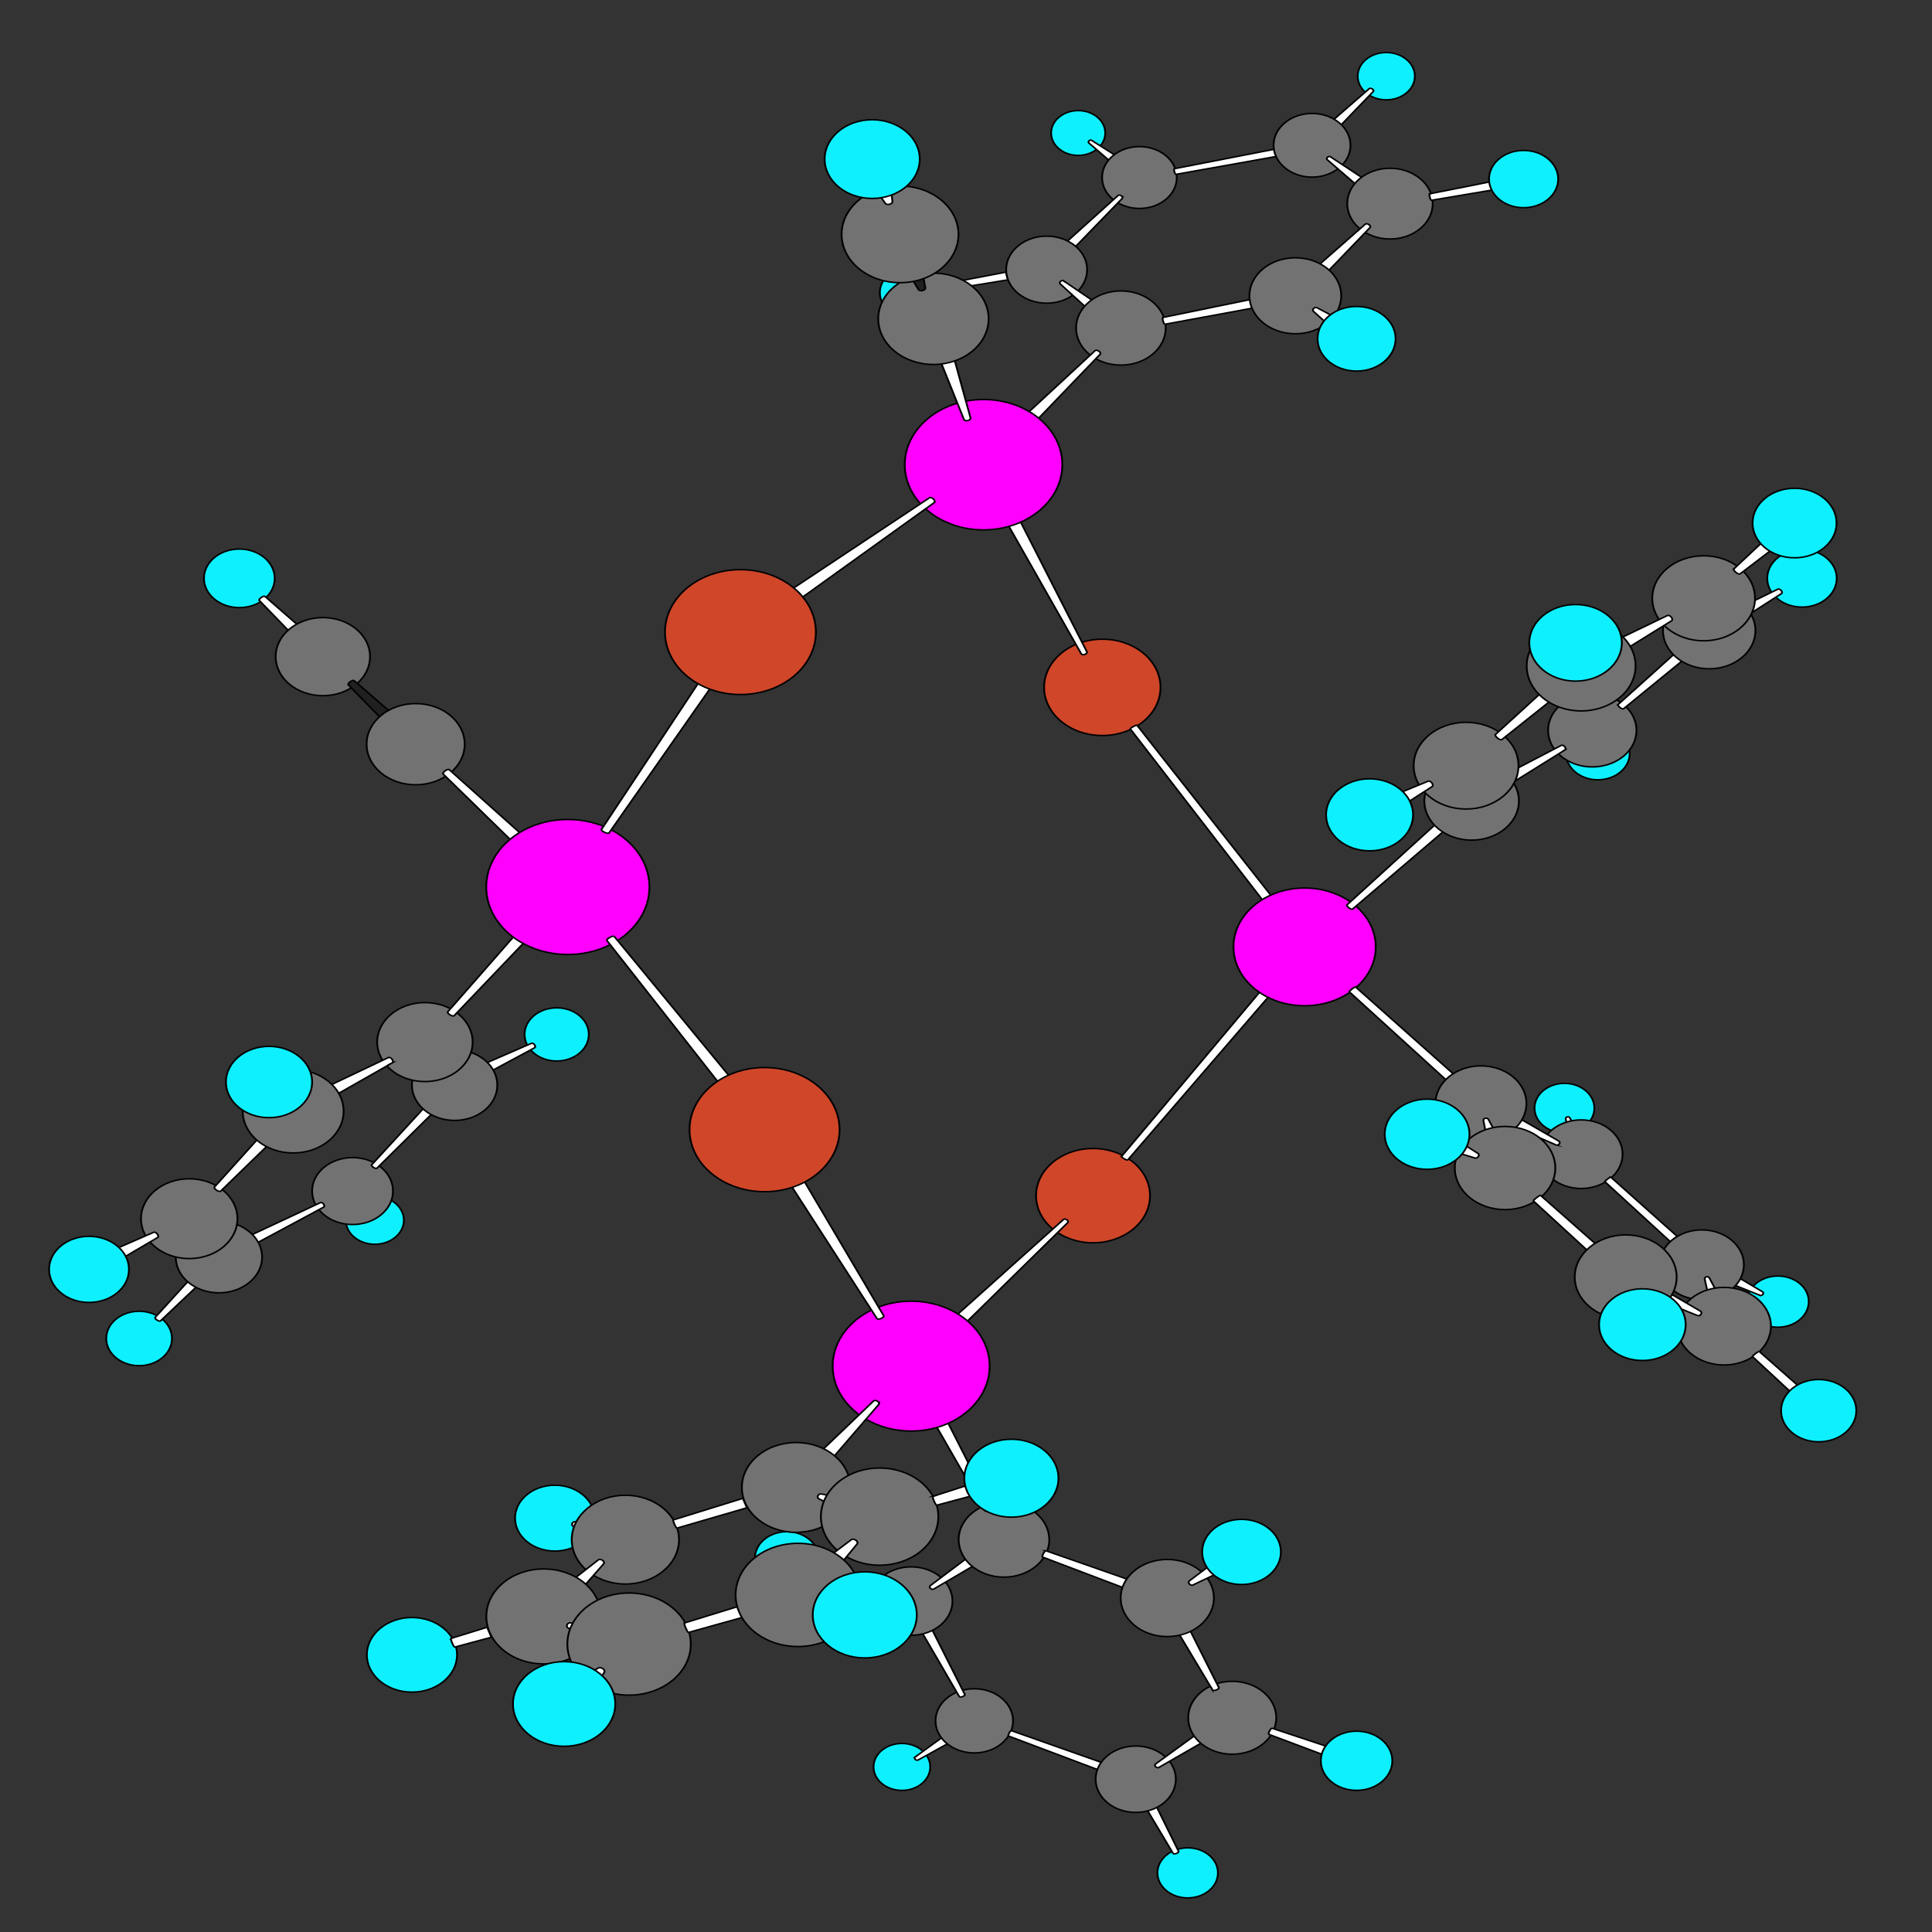 <?xml version="1.0" encoding="UTF-8" standalone="no"?>
<!DOCTYPE svg PUBLIC "-//W3C//DTD SVG 20010904//EN"
"http://www.w3.org/TR/2001/REC-SVG-20010904/DTD/svg10.dtd">
<!-- Created with Sodipodi ("http://www.sodipodi.com/") -->
<svg
   xmlns="http://www.w3.org/2000/svg"
   xmlns:html="http://www.w3.org/1999/xhtml"
   width="800"
   height="800"
   xmlns:sodipodi="http://sodipodi.sourceforge.net/DTD/sodipodi-0.dtd"
   xmlns:xlink="http://www.w3.org/1999/xlink"
   id="svg602"
   sodipodi:version="0.34"
   sodipodi:docname="/home/cschalle/SVG/librsvg/tests/chem1.svg"
   sodipodi:docbase="/home/cschalle/SVG/librsvg/tests/">
  <rect width="100%" height="100%" fill="#333333" stroke="none"/>
  <defs
     id="defs769" />
  <sodipodi:namedview
     id="base" />
  <g
     id="Layer_x0020_1"
     transform="matrix(6.404,0,0,5.299,19.81,19.433)">
    <g
       style="fill-rule:nonzero;fill:#FFFFFF;stroke:#000000;stroke-width:0.117;stroke-miterlimit:10;"
       id="g604">
      <g
         id="g605">
        <g
           id="g606">
          <path
             style="fill:#0FF0FF;"
             d="M68.372,6.725c0-0.966-0.784-1.75-1.75-1.75s-1.75,0.784-1.75,1.75c0,0.966,0.784,1.75,1.75,1.75s1.75-0.784,1.75-1.75z"
             id="path607" />
          <path
             d="M67.498,7.307c-0.046-0.041-0.124-0.028-0.174,0.028c-0.051,0.056-0.054,0.135-0.009,0.176l2.007,2.085l0.474-0.531l-2.298-1.758z"
             id="path608" />
          <path
             style="fill:#0FF0FF;"
             d="M57.056,134.405c0-1.012-0.821-1.833-1.833-1.833c-1.012,0-1.833,0.821-1.833,1.833s0.821,1.833,1.833,1.833c1.012,0,1.833-0.821,1.833-1.833z"
             id="path609" />
          <path
             d="M56.085,133.625c-0.05,0.038-0.049,0.123,0.002,0.189c0.051,0.066,0.133,0.089,0.183,0.051l2.647-1.766l-0.439-0.573l-2.394,2.099z"
             id="path610" />
          <path
             style="fill:#0FF0FF;"
             d="M88.391,2.285c0-1.02-0.828-1.848-1.849-1.848c-1.02,0-1.848,0.828-1.848,1.848c0,1.021,0.828,1.849,1.848,1.849c1.021,0,1.849-0.828,1.849-1.849z"
             id="path611" />
          <path
             d="M85.704,3.48c0.037-0.043,0.01-0.128-0.062-0.19s-0.159-0.078-0.196-0.035l-2.637,2.772l0.511,0.445l2.384-2.993z"
             id="path612" />
          <path
             style="fill:#0FF0FF;"
             d="M23.02,91.685c0-1.037-0.841-1.878-1.878-1.878c-1.036,0-1.877,0.841-1.877,1.878c0,1.036,0.841,1.877,1.877,1.877c1.037,0,1.878-0.841,1.878-1.877z"
             id="path613" />
          <path
             d="M20.745,91.289c0.037,0.057,0.116,0.072,0.176,0.033c0.061-0.038,0.08-0.116,0.043-0.174l-0.548-1.363l-0.68,0.437l1.009,1.067z"
             id="path614" />
          <path
             style="fill:#727272;"
             d="M72.999,10.205c0-1.333-1.083-2.416-2.417-2.416s-2.416,1.083-2.416,2.416c0,1.334,1.082,2.417,2.416,2.417s2.417-1.083,2.417-2.417z"
             id="path615" />
          <path
             d="M72.839,9.517c-0.026,0.005-0.024,0.109,0.003,0.231s0.071,0.217,0.097,0.211l6.544-1.413l-0.128-0.562l-6.516,1.533z"
             id="path616" />
          <path
             d="M69.475,11.832c0.038-0.045,0.009-0.132-0.065-0.196c-0.073-0.064-0.165-0.079-0.203-0.035l-3.639,3.962l0.541,0.465l3.366-4.197z"
             id="path617" />
          <path
             style="fill:#0FF0FF;"
             d="M99.997,82.925c0-1.068-0.866-1.936-1.935-1.936s-1.936,0.867-1.936,1.936c0,1.067,0.867,1.935,1.936,1.935s1.935-0.867,1.935-1.935z"
             id="path618" />
          <path
             d="M98.415,83.696c-0.02-0.067-0.095-0.104-0.169-0.084c-0.074,0.021-0.118,0.094-0.099,0.161l0.246,1.849l0.788-0.226l-0.767-1.7z"
             id="path619" />
          <path
             style="fill:#0FF0FF;"
             d="M75.658,142.685c0-1.08-0.876-1.956-1.956-1.956c-1.079,0-1.956,0.876-1.956,1.956c0,1.079,0.877,1.956,1.956,1.956c1.08,0,1.956-0.877,1.956-1.956z"
             id="path620" />
          <path
             d="M72.754,141.16c0.021,0.048,0.119,0.051,0.218,0.006c0.099-0.044,0.161-0.119,0.14-0.167l-1.512-3.709l-0.616,0.277l1.771,3.593z"
             id="path621" />
          <path
             style="fill:#727272;"
             d="M84.229,7.685c0-1.373-1.114-2.487-2.487-2.487s-2.487,1.114-2.487,2.487c0,1.373,1.114,2.487,2.487,2.487s2.487-1.115,2.487-2.487z"
             id="path622" />
          <path
             d="M82.939,8.589c-0.052-0.047-0.14-0.034-0.197,0.029s-0.062,0.152-0.011,0.199l2.612,2.729l0.55-0.602l-2.954-2.355z"
             id="path623" />
          <path
             style="fill:#727272;"
             d="M62.409,130.805c0-1.384-1.123-2.507-2.507-2.507s-2.506,1.123-2.506,2.507c0,1.383,1.123,2.506,2.506,2.506s2.507-1.123,2.507-2.506z"
             id="path624" />
          <path
             d="M62.303,131.574c-0.03-0.014-0.096,0.07-0.146,0.186s-0.067,0.22-0.038,0.232l5.852,2.664l0.248-0.562l-5.915-2.521z"
             id="path625" />
          <path
             d="M58.929,128.902c0.022,0.049,0.121,0.053,0.221,0.008s0.163-0.121,0.141-0.17l-2.219-5.307l-0.636,0.285l2.493,5.184z"
             id="path626" />
          <path
             style="fill:#0FF0FF;"
             d="M113.86,98.044c0-1.103-0.895-1.998-1.998-1.998s-1.998,0.896-1.998,1.998c0,1.104,0.895,1.999,1.998,1.999s1.998-0.896,1.998-1.999z"
             id="path627" />
          <path
             d="M110.704,97.553c0.06,0.035,0.146,0.002,0.19-0.075c0.046-0.077,0.034-0.168-0.025-0.203l-2.266-1.62l-0.405,0.683l2.506,1.216z"
             id="path628" />
          <path
             style="fill:#0FF0FF;"
             d="M57.851,19.205c0-1.12-0.909-2.028-2.028-2.028s-2.028,0.909-2.028,2.028c0,1.12,0.909,2.029,2.028,2.029s2.028-0.909,2.028-2.029z"
             id="path629" />
          <path
             d="M57.682,18.583c-0.03,0.006-0.032,0.116-0.004,0.244c0.027,0.127,0.074,0.226,0.104,0.22l4.297-0.848l-0.129-0.6l-4.268,0.984z"
             id="path630" />
          <path
             style="fill:#727272;"
             d="M72.936,135.365c0-1.432-1.162-2.593-2.593-2.593c-1.432,0-2.594,1.161-2.594,2.593s1.162,2.594,2.594,2.594c1.431,0,2.593-1.162,2.593-2.594z"
             id="path631" />
          <path
             d="M71.625,134.177c-0.055,0.043-0.053,0.139,0.006,0.213s0.15,0.1,0.205,0.057l3.472-2.418l-0.506-0.645l-3.177,2.793z"
             id="path632" />
          <path
             style="fill:#0FF0FF;"
             d="M49.842,118.084c0-1.137-0.923-2.059-2.06-2.059s-2.06,0.922-2.06,2.059s0.923,2.06,2.06,2.06s2.06-0.923,2.06-2.06z"
             id="path633" />
          <path
             d="M49.672,118.57c-0.033-0.015-0.102,0.069-0.153,0.188c-0.051,0.118-0.065,0.226-0.032,0.24l3.857,1.756l0.252-0.588l-3.925-1.597z"
             id="path634" />
          <path
             style="fill:#0FF0FF;"
             d="M102.283,55.205c0-1.138-0.923-2.061-2.061-2.061s-2.062,0.923-2.062,2.061c0,1.138,0.924,2.062,2.062,2.062s2.061-0.923,2.061-2.062z"
             id="path635" />
          <path
             style="fill:#727272;"
             d="M22.318,89.405c0-1.444-1.172-2.615-2.616-2.615s-2.616,1.171-2.616,2.615S18.258,92.021,19.702,92.021s2.616-1.172,2.616-2.616z"
             id="path636" />
          <path
             style="fill:#0FF0FF;"
             d="M34.979,77.165c0-1.146-0.93-2.076-2.077-2.076s-2.077,0.93-2.077,2.076s0.931,2.077,2.077,2.077s2.077-0.931,2.077-2.077z"
             id="path637" />
          <path
             d="M31.479,78.205c0.052-0.03,0.048-0.132-0.008-0.228c-0.056-0.096-0.143-0.148-0.194-0.118l-3.219,1.691l0.372,0.634l3.049-1.979z"
             id="path638" />
          <path
             d="M20.943,87.35c-0.032,0.04,0.018,0.133,0.111,0.206c0.093,0.074,0.194,0.103,0.226,0.062l3.708-4.433l-0.549-0.438l-3.496,4.603z"
             id="path639" />
          <path
             d="M17.845,90.653c0.05-0.03,0.043-0.132-0.015-0.228s-0.146-0.149-0.195-0.119l-4.718,2.668l0.382,0.63l4.546-2.951z"
             id="path640" />
          <path
             style="fill:#727272;"
             d="M67.201,17.405c0-1.446-1.173-2.619-2.619-2.619c-1.445,0-2.619,1.173-2.619,2.619s1.174,2.619,2.619,2.619c1.446,0,2.619-1.173,2.619-2.619z"
             id="path641" />
          <path
             d="M65.691,18.291c-0.053-0.051-0.146-0.039-0.208,0.026c-0.062,0.065-0.069,0.159-0.016,0.209l2.451,2.699l0.59-0.621l-2.817-2.314z"
             id="path642" />
          <path
             style="fill:#727272;"
             d="M58.494,121.445c0-1.475-1.197-2.672-2.672-2.672s-2.671,1.197-2.671,2.672s1.197,2.672,2.671,2.672s2.672-1.197,2.672-2.672z"
             id="path643" />
          <path
             d="M57.063,120.234c-0.057,0.046-0.054,0.144,0.007,0.218c0.06,0.075,0.155,0.1,0.211,0.054l3.337-2.361l-0.529-0.659l-3.026,2.749z"
             id="path644" />
          <path
             style="fill:#0FF0FF;"
             d="M8.027,100.925c0-1.174-0.952-2.126-2.125-2.126s-2.125,0.952-2.125,2.126c0,1.173,0.952,2.125,2.125,2.125s2.125-0.952,2.125-2.125z"
             id="path645" />
          <path
             d="M6.943,99.274c-0.033,0.04,0.017,0.135,0.112,0.212c0.094,0.076,0.197,0.105,0.23,0.065l2.503-2.87l-0.552-0.447l-2.293,3.04z"
             id="path646" />
          <path
             style="fill:#727272;"
             d="M101.822,86.525c0-1.479-1.2-2.68-2.68-2.68s-2.681,1.2-2.681,2.68s1.201,2.68,2.681,2.68s2.68-1.2,2.68-2.68z"
             id="path647" />
          <path
             d="M101.062,88.317c-0.013-0.014-0.109,0.055-0.217,0.152c-0.107,0.099-0.184,0.189-0.171,0.203l4.23,4.682l0.448-0.41l-4.291-4.627z"
             id="path648" />
          <path
             d="M97.524,85.803c0.063,0.038,0.154,0.002,0.204-0.08c0.05-0.081,0.039-0.179-0.023-0.217L94.435,83.229l-0.442,0.73l3.532,1.844z"
             id="path649" />
          <path
             style="fill:#CF4629;"
             d="M71.268,89.765c0-2.034-1.651-3.686-3.686-3.686s-3.685,1.651-3.685,3.686s1.65,3.685,3.685,3.685s3.686-1.65,3.686-3.685z"
             id="path650" />
          <path
             d="M69.432,86.69c-0.021,0.029,0.053,0.115,0.163,0.193c0.11,0.077,0.216,0.117,0.236,0.088l9.175-12.856l-0.557-0.392l-9.018,12.967z"
             id="path651" />
          <path
             d="M65.947,91.871c0.047-0.052,0.021-0.149-0.055-0.217c-0.077-0.067-0.177-0.08-0.223-0.027l-7.766,8.41l0.667,0.59l7.376-8.756z"
             id="path652" />
          <path
             style="fill:#727272;"
             d="M109.666,95.165c0-1.503-1.221-2.723-2.724-2.723s-2.724,1.22-2.724,2.723c0,1.504,1.221,2.724,2.724,2.724s2.724-1.22,2.724-2.724z"
             id="path653" />
          <path
             d="M107.434,96.198c-0.023-0.075-0.108-0.115-0.191-0.09s-0.132,0.106-0.108,0.182l0.464,2.552l0.883-0.271l-1.047-2.373z"
             id="path654" />
          <path
             style="fill:#CF4629;"
             d="M71.946,50.045c0-2.078-1.687-3.764-3.764-3.764c-2.078,0-3.765,1.686-3.765,3.764c0,2.078,1.687,3.764,3.765,3.764c2.077,0,3.764-1.687,3.764-3.764z"
             id="path655" />
          <path
             d="M70.428,53.008c-0.014-0.022-0.124,0.023-0.245,0.102s-0.207,0.159-0.193,0.182l8.565,13.396l0.552-0.355L70.428,53.008z"
             id="path656" />
          <path
             d="M66.824,47.435c0.028,0.062,0.132,0.076,0.231,0.031c0.101-0.044,0.159-0.131,0.132-0.193l-4.708-11.149l-0.799,0.355l5.144,10.955z"
             id="path657" />
          <path
             style="fill:#727272;"
             d="M29.063,81.125c0-1.523-1.237-2.761-2.761-2.761s-2.761,1.237-2.761,2.761c0,1.524,1.237,2.761,2.761,2.761s2.761-1.236,2.761-2.761z"
             id="path658" />
          <path
             d="M25.686,80.345c0.04,0.069,0.131,0.091,0.205,0.049c0.073-0.042,0.1-0.132,0.06-0.201l-0.67-1.815l-0.827,0.476l1.232,1.492z"
             id="path659" />
          <path
             style="fill:#727272;"
             d="M89.546,12.245c0-1.525-1.238-2.763-2.764-2.763s-2.764,1.238-2.764,2.763s1.238,2.764,2.764,2.764s2.764-1.238,2.764-2.764z"
             id="path660" />
          <path
             d="M89.354,11.479c-0.029,0.006-0.029,0.125,0.002,0.264c0.031,0.14,0.08,0.247,0.11,0.241l3.953-0.807l-0.142-0.64l-3.924,0.941z"
             id="path661" />
          <path
             d="M85.494,14.112c0.044-0.051,0.011-0.151-0.073-0.225c-0.085-0.073-0.189-0.091-0.233-0.041l-3.319,3.522l0.611,0.53l3.015-3.787z"
             id="path662" />
          <path
             style="fill:#727272;"
             d="M13.855,94.565c0-1.542-1.251-2.793-2.792-2.793s-2.793,1.251-2.793,2.793c0,1.541,1.251,2.792,2.793,2.792s2.792-1.251,2.792-2.792z"
             id="path663" />
          <path
             d="M10.513,93.865c0.042,0.069,0.135,0.09,0.207,0.045c0.073-0.044,0.097-0.135,0.055-0.204l-0.651-1.702l-0.823,0.503l1.212,1.358z"
             id="path664" />
          <path
             style="fill:#0FF0FF;"
             d="M97.659,10.325c0-1.235-1.002-2.237-2.237-2.237c-1.234,0-2.236,1.002-2.236,2.237s1.002,2.237,2.236,2.237c1.235,0,2.237-1.002,2.237-2.237z"
             id="path665" />
          <path
             style="fill:#0FF0FF;"
             d="M115.669,41.525c0-1.24-1.006-2.247-2.247-2.247c-1.24,0-2.247,1.007-2.247,2.247s1.007,2.247,2.247,2.247c1.241,0,2.247-1.007,2.247-2.247z"
             id="path666" />
          <path
             d="M112.094,42.719c0.057-0.039,0.05-0.147-0.015-0.242s-0.163-0.141-0.219-0.103l-2.707,1.597l0.457,0.673l2.483-1.925z"
             id="path667" />
          <path
             style="fill:#727272;"
             d="M79.429,130.565c0-1.571-1.275-2.847-2.847-2.847s-2.847,1.275-2.847,2.847s1.275,2.847,2.847,2.847s2.847-1.275,2.847-2.847z"
             id="path668" />
          <path
             d="M79.158,131.383c-0.034-0.015-0.107,0.081-0.163,0.213c-0.057,0.133-0.075,0.251-0.041,0.266l3.497,1.586l0.271-0.634l-3.564-1.431z"
             id="path669" />
          <path
             d="M75.304,128.384c0.025,0.055,0.138,0.059,0.251,0.007c0.114-0.052,0.186-0.139,0.16-0.194l-1.985-4.763l-0.715,0.325l2.289,4.625z"
             id="path670" />
          <path
             style="fill:#727272;"
             d="M102.72,53.405c0-1.577-1.28-2.857-2.857-2.857s-2.857,1.28-2.857,2.857c0,1.578,1.28,2.857,2.857,2.857s2.857-1.28,2.857-2.857z"
             id="path671" />
          <path
             d="M101.539,51.379c-0.035,0.037,0.014,0.143,0.109,0.235s0.203,0.138,0.239,0.101l3.891-3.84l-0.538-0.52l-3.701,4.024z"
             id="path672" />
          <path
             d="M98.101,54.929c0.057-0.039,0.048-0.148-0.019-0.245s-0.167-0.144-0.223-0.105l-4.064,2.557l0.469,0.681l3.837-2.888z"
             id="path673" />
          <path
             style="fill:#FF00FF;"
             d="M85.862,70.325c0-2.539-2.061-4.6-4.6-4.6c-2.54,0-4.601,2.061-4.601,4.6c0,2.54,2.061,4.601,4.601,4.601c2.539,0,4.6-2.061,4.6-4.601z"
             id="path674" />
          <path
             d="M84.557,73.455c-0.015-0.017-0.119,0.054-0.232,0.159c-0.113,0.104-0.192,0.202-0.178,0.219l6.267,6.89l0.487-0.449l-6.344-6.818z"
             id="path675" />
          <path
             d="M84.009,67.033c-0.035,0.038,0.016,0.143,0.114,0.235s0.207,0.137,0.241,0.1l5.992-6.184l-0.556-0.521l-5.792,6.371z"
             id="path676" />
          <path
             style="fill:#0FF0FF;"
             d="M14.67,41.525c0-1.263-1.025-2.288-2.288-2.288c-1.263,0-2.288,1.025-2.288,2.288c0,1.263,1.025,2.288,2.288,2.288c1.263,0,2.288-1.025,2.288-2.288z"
             id="path677" />
          <path
             d="M14.04,42.94c-0.035-0.041-0.146-0.002-0.246,0.086s-0.154,0.191-0.119,0.232l1.996,2.492l0.566-0.495l-2.197-2.315z"
             id="path678" />
          <path
             style="fill:#727272;"
             d="M72.281,21.965c0-1.6-1.299-2.898-2.899-2.898c-1.6,0-2.898,1.298-2.898,2.898s1.299,2.898,2.898,2.898c1.601,0,2.899-1.298,2.899-2.898z"
             id="path679" />
          <path
             d="M72.1,21.142c-0.029,0.007-0.025,0.132,0.009,0.278s0.087,0.26,0.116,0.253l5.676-1.265l-0.156-0.667l-5.645,1.401z"
             id="path680" />
          <path
             d="M68.046,24.01c0.044-0.052,0.005-0.157-0.086-0.234c-0.092-0.077-0.202-0.098-0.246-0.045l-4.892,5.471l0.654,0.552l4.569-5.743z"
             id="path681" />
          <path
             style="fill:#0FF0FF;"
             d="M86.934,133.925c0-1.276-1.035-2.312-2.312-2.312c-1.275,0-2.312,1.035-2.312,2.312c0,1.275,1.036,2.311,2.312,2.311c1.276,0,2.312-1.035,2.312-2.311z"
             id="path682" />
          <path
             style="fill:#727272;"
             d="M64.752,116.645c0-1.617-1.312-2.93-2.93-2.93s-2.929,1.312-2.929,2.93s1.312,2.929,2.929,2.929s2.93-1.312,2.93-2.929z"
             id="path683" />
          <path
             d="M64.537,117.514c-0.033-0.015-0.109,0.084-0.169,0.22c-0.06,0.137-0.082,0.259-0.048,0.273l5.173,2.371l0.285-0.649l-5.241-2.215z"
             id="path684" />
          <path
             d="M60.583,114.381c0.025,0.056,0.141,0.06,0.258,0.007s0.192-0.141,0.167-0.197l-3.029-7.212l-0.752,0.336l3.356,7.066z"
             id="path685" />
          <path
             style="fill:#727272;"
             d="M95.604,82.565c0-1.624-1.317-2.942-2.942-2.942c-1.624,0-2.942,1.318-2.942,2.942s1.318,2.942,2.942,2.942c1.625,0,2.942-1.318,2.942-2.942z"
             id="path686" />
          <path
             d="M93.151,83.817c-0.024-0.08-0.116-0.124-0.207-0.097c-0.09,0.027-0.143,0.114-0.118,0.195l0.405,2.469l0.945-0.285l-1.025-2.282z"
             id="path687" />
          <path
             style="fill:#727272;"
             d="M83.63,19.445c0-1.638-1.329-2.968-2.968-2.968c-1.638,0-2.968,1.33-2.968,2.968s1.33,2.968,2.968,2.968c1.639,0,2.968-1.33,2.968-2.968z"
             id="path688" />
          <path
             d="M82.081,20.39c-0.063-0.053-0.168-0.033-0.233,0.045c-0.066,0.078-0.068,0.185-0.005,0.238l1.466,1.605l0.604-0.718l-1.832-1.17z"
             id="path689" />
          <path
             style="fill:#727272;"
             d="M20.834,47.645c0-1.685-1.368-3.052-3.052-3.052s-3.052,1.367-3.052,3.052c0,1.685,1.367,3.052,3.052,3.052s3.052-1.367,3.052-3.052z"
             id="path690" />
          <path
             style="fill:#202020;"
             d="M19.804,49.518c-0.037-0.042-0.151-0.002-0.254,0.089c-0.104,0.091-0.158,0.199-0.121,0.241l2.208,2.725l0.588-0.517l-2.421-2.538z"
             id="path691" />
          <path
             style="fill:#727272;"
             d="M110.412,45.605c0-1.65-1.34-2.99-2.99-2.99c-1.649,0-2.989,1.339-2.989,2.99c0,1.65,1.34,2.989,2.989,2.989c1.65,0,2.99-1.339,2.99-2.989z"
             id="path692" />
          <path
             style="fill:#727272;"
             d="M75.396,121.205c0-1.663-1.351-3.013-3.014-3.013c-1.662,0-3.013,1.35-3.013,3.013s1.351,3.013,3.013,3.013c1.663,0,3.014-1.35,3.014-3.013z"
             id="path693" />
          <path
             d="M73.813,119.864c-0.065,0.048-0.065,0.158-0.001,0.247c0.065,0.089,0.171,0.122,0.236,0.074l2.122-1.227l-0.544-0.743l-1.813,1.648z"
             id="path694" />
          <path
             style="fill:#727272;"
             d="M111.414,99.964c0-1.673-1.358-3.031-3.032-3.031c-1.673,0-3.031,1.358-3.031,3.031c0,1.674,1.358,3.032,3.031,3.032c1.674,0,3.032-1.358,3.032-3.032z"
             id="path695" />
          <path
             d="M110.656,101.939c-0.015-0.016-0.124,0.062-0.245,0.172c-0.121,0.111-0.207,0.214-0.192,0.229l2.425,2.714l0.506-0.463l-2.493-2.652z"
             id="path696" />
          <path
             d="M106.658,99.127c0.072,0.042,0.175,0.001,0.229-0.092c0.055-0.093,0.041-0.202-0.03-0.244l-2.839-1.998l-0.485,0.824l3.126,1.51z"
             id="path697" />
          <path
             style="fill:#727272;"
             d="M95.119,58.925c0-1.688-1.369-3.057-3.057-3.057s-3.058,1.37-3.058,3.057s1.37,3.057,3.058,3.057s3.057-1.37,3.057-3.057z"
             id="path698" />
          <path
             style="fill:#0FF0FF;"
             d="M116.935,106.565c0-1.343-1.09-2.433-2.433-2.433c-1.342,0-2.432,1.09-2.432,2.433s1.09,2.433,2.432,2.433c1.343,0,2.433-1.09,2.433-2.433z"
             id="path699" />
          <path
             style="fill:#727272;"
             d="M27.468,77.765c0-1.704-1.382-3.087-3.086-3.087s-3.086,1.383-3.086,3.087c0,1.703,1.383,3.086,3.086,3.086s3.086-1.383,3.086-3.086z"
             id="path700" />
          <path
             d="M25.863,75.394c-0.036,0.047,0.026,0.154,0.139,0.239s0.233,0.116,0.269,0.068l4.823-6.099l-0.666-0.505l-4.564,6.296z"
             id="path701" />
          <path
             d="M22.279,79.379c0.058-0.036,0.047-0.157-0.023-0.27c-0.07-0.112-0.175-0.174-0.232-0.137l-4.067,2.336l0.459,0.728l3.864-2.657z"
             id="path702" />
          <path
             style="fill:#727272;"
             d="M26.955,54.485c0-1.751-1.421-3.172-3.172-3.172s-3.172,1.421-3.172,3.172s1.421,3.172,3.172,3.172s3.172-1.421,3.172-3.172z"
             id="path703" />
          <path
             d="M25.951,56.474c-0.038-0.043-0.156-0-0.264,0.095c-0.107,0.095-0.164,0.208-0.125,0.25l4.573,5.394l0.62-0.55l-4.803-5.189z"
             id="path704" />
          <path
             style="fill:#727272;"
             d="M12.26,91.565c0-1.722-1.397-3.118-3.118-3.118c-1.721,0-3.118,1.396-3.118,3.118c0,1.721,1.397,3.118,3.118,3.118c1.721,0,3.118-1.397,3.118-3.118z"
             id="path705" />
          <path
             d="M10.773,89.091c-0.038,0.047,0.022,0.157,0.133,0.245c0.111,0.089,0.231,0.122,0.269,0.075l3.165-3.715l-0.648-0.518l-2.918,3.912z"
             id="path706" />
          <path
             d="M7.098,93.037c0.06-0.037,0.052-0.158-0.018-0.271c-0.069-0.112-0.174-0.175-0.233-0.138L4.258,93.994L4.71,94.729l2.388-1.692z"
             id="path707" />
          <path
             style="fill:#FF00FF;"
             d="M60.896,103.084c0-2.801-2.273-5.074-5.074-5.074s-5.075,2.273-5.075,5.074c0,2.802,2.273,5.075,5.075,5.075s5.074-2.273,5.074-5.075z"
             id="path708" />
          <path
             d="M53.605,99.361c0.032,0.062,0.156,0.063,0.276,0.001c0.12-0.062,0.192-0.162,0.16-0.225l-5.398-11.045l-0.831,0.425l5.792,10.844z"
             id="path709" />
          <path
             d="M53.725,106.083c0.051-0.065,0.017-0.179-0.077-0.252c-0.094-0.074-0.211-0.081-0.263-0.015l-3.92,4.531l0.78,0.614l3.48-4.879z"
             id="path710" />
          <path
             style="fill:#FF00FF;"
             d="M65.596,32.645c0-2.812-2.281-5.094-5.094-5.094c-2.812,0-5.094,2.282-5.094,5.094c0,2.812,2.282,5.094,5.094,5.094c2.812,0,5.094-2.282,5.094-5.094z"
             id="path711" />
          <path
             d="M57.318,35.604c0.056-0.046,0.031-0.167-0.056-0.271c-0.086-0.103-0.201-0.149-0.256-0.103l-9.362,7.515L48.25,43.471l9.068-7.867z"
             id="path712" />
          <path
             d="M59.235,29.112c0.022,0.079,0.135,0.117,0.253,0.084c0.117-0.033,0.195-0.124,0.172-0.203l-1.227-5.386l-0.943,0.265l1.745,5.24z"
             id="path713" />
          <path
             style="fill:#0FF0FF;"
             d="M87.146,22.805c0-1.393-1.131-2.524-2.524-2.524c-1.393,0-2.523,1.131-2.523,2.524c0,1.394,1.131,2.524,2.523,2.524c1.394,0,2.524-1.13,2.524-2.524z"
             id="path714" />
          <path
             style="fill:#0FF0FF;"
             d="M79.728,117.605c0-1.405-1.141-2.545-2.545-2.545c-1.405,0-2.545,1.14-2.545,2.545c0,1.404,1.14,2.545,2.545,2.545c1.404,0,2.545-1.141,2.545-2.545z"
             id="path715" />
          <path
             style="fill:#0FF0FF;"
             d="M35.355,114.964c0-1.42-1.153-2.572-2.573-2.572s-2.573,1.152-2.573,2.572c0,1.421,1.153,2.573,2.573,2.573s2.573-1.152,2.573-2.573z"
             id="path716" />
          <path
             d="M34.126,115.251c-0.086-0.03-0.186,0.027-0.222,0.129c-0.036,0.103,0.005,0.21,0.091,0.24l1.451,0.855l0.346-0.976l-1.666-0.249z"
             id="path717" />
          <path
             style="fill:#727272;"
             d="M97.472,87.605c0-1.794-1.455-3.25-3.249-3.25s-3.25,1.456-3.25,3.25s1.456,3.25,3.25,3.25c1.794-0.001,3.249-1.456,3.249-3.25z"
             id="path718" />
          <path
             d="M96.518,89.742c-0.016-0.018-0.134,0.065-0.263,0.185c-0.129,0.118-0.221,0.229-0.205,0.246l3.47,3.844l0.542-0.498l-3.544-3.776z"
             id="path719" />
          <path
             d="M92.253,86.814c0.079,0.043,0.188-0.004,0.242-0.104c0.055-0.101,0.035-0.217-0.043-0.26l-1.581-1.206l-0.485,0.884l1.867,0.686z"
             id="path720" />
          <path
             style="fill:#0FF0FF;"
             d="M5.246,95.525c0-1.426-1.157-2.583-2.583-2.583c-1.426,0-2.583,1.157-2.583,2.583s1.157,2.583,2.583,2.583c1.426,0,2.583-1.157,2.583-2.583z"
             id="path721" />
          <path
             style="fill:#727272;"
             d="M19.125,83.165c0-1.801-1.461-3.262-3.262-3.262s-3.262,1.461-3.262,3.262s1.461,3.263,3.262,3.263s3.262-1.462,3.262-3.263z"
             id="path722" />
          <path
             style="fill:#FF00FF;"
             d="M38.899,65.645c0-2.913-2.364-5.277-5.277-5.277c-2.913,0-5.276,2.364-5.276,5.277s2.364,5.276,5.276,5.276c2.913,0,5.277-2.364,5.277-5.276z"
             id="path723" />
          <path
             d="M36.626,69.511c-0.03-0.044-0.161-0.01-0.292,0.078c-0.131,0.087-0.214,0.195-0.184,0.24l7.323,11.264l0.721-0.48l-7.568-11.101z"
             id="path724" />
          <path
             d="M35.8,61.142c-0.028,0.05,0.059,0.152,0.194,0.229c0.135,0.076,0.268,0.097,0.296,0.047l6.678-11.532l-0.768-0.433L35.8,61.142z"
             id="path725" />
          <path
             style="fill:#727272;"
             d="M105.317,96.125c0-1.818-1.477-3.294-3.295-3.294s-3.295,1.476-3.295,3.294c0,1.819,1.477,3.295,3.295,3.295s3.295-1.476,3.295-3.295z"
             id="path726" />
          <path
             d="M102.569,97.441c-0.027-0.091-0.131-0.141-0.23-0.11c-0.101,0.029-0.16,0.128-0.133,0.218l0.037,1.345l1.031-0.308l-0.705-1.145z"
             id="path727" />
          <path
             style="fill:#727272;"
             d="M110.385,43.085c0-1.834-1.488-3.322-3.322-3.322s-3.322,1.488-3.322,3.322c0,1.833,1.488,3.322,3.322,3.322s3.322-1.489,3.322-3.322z"
             id="path728" />
          <path
             d="M109.021,40.783c-0.042,0.043,0.014,0.166,0.125,0.274c0.11,0.108,0.234,0.161,0.276,0.118l2.104-1.941l-0.612-0.6l-1.894,2.149z"
             id="path729" />
          <path
             d="M104.988,44.845c0.066-0.044,0.06-0.171-0.016-0.285s-0.189-0.169-0.256-0.125l-3.454,2.01l0.526,0.795l3.199-2.396z"
             id="path730" />
          <path
             style="fill:#727272;"
             d="M95.091,56.165c0-1.871-1.518-3.389-3.389-3.389c-1.87,0-3.389,1.518-3.389,3.389c0,1.871,1.519,3.389,3.389,3.389c1.871,0,3.389-1.518,3.389-3.389z"
             id="path731" />
          <path
             d="M93.605,53.727c-0.042,0.044,0.015,0.169,0.128,0.279c0.113,0.11,0.24,0.163,0.283,0.119l3.229-3.107l-0.632-0.614l-3.009,3.322z"
             id="path732" />
          <path
             d="M89.499,57.803c0.07-0.044,0.067-0.173-0.005-0.289c-0.073-0.116-0.189-0.174-0.259-0.13l-2.128,1.059l0.516,0.82l1.876-1.459z"
             id="path733" />
          <path
             style="fill:#0FF0FF;"
             d="M115.658,37.205c0-1.499-1.217-2.716-2.716-2.716s-2.716,1.217-2.716,2.716c0,1.5,1.217,2.716,2.716,2.716s2.716-1.216,2.716-2.716z"
             id="path734" />
          <path
             style="fill:#0FF0FF;"
             d="M91.924,84.964c0-1.513-1.229-2.741-2.741-2.741c-1.514,0-2.742,1.229-2.742,2.741c0,1.514,1.229,2.742,2.742,2.742c1.513,0,2.741-1.229,2.741-2.742z"
             id="path735" />
          <path
             style="fill:#727272;"
             d="M40.811,116.645c0-1.915-1.554-3.469-3.468-3.469s-3.468,1.554-3.468,3.469c0,1.914,1.554,3.468,3.468,3.468s3.468-1.554,3.468-3.468z"
             id="path736" />
          <path
             d="M40.437,115.104c-0.021,0.008,0.013,0.158,0.078,0.335c0.064,0.178,0.134,0.315,0.156,0.308l4.532-1.594l-0.267-0.733l-4.498,1.685z"
             id="path737" />
          <path
             d="M35.931,118.541c0.061-0.07,0.033-0.195-0.063-0.279c-0.096-0.085-0.224-0.097-0.285-0.027l-2.319,2.187l0.796,0.7l1.872-2.58z"
             id="path738" />
          <path
             style="fill:#727272;"
             d="M60.831,21.245c0-1.97-1.599-3.568-3.569-3.568s-3.568,1.598-3.568,3.568s1.599,3.568,3.568,3.568s3.569-1.599,3.569-3.568z"
             id="path739" />
          <path
             style="fill:#202020;"
             d="M56.289,18.947c0.028,0.089,0.151,0.129,0.274,0.09s0.201-0.143,0.172-0.232l-0.291-1.887l-1.006,0.32l0.85,1.708z"
             id="path740" />
          <path
             style="fill:#727272;"
             d="M51.892,112.565c0-1.938-1.572-3.509-3.509-3.509s-3.509,1.571-3.509,3.509c0,1.937,1.572,3.509,3.509,3.509s3.509-1.572,3.509-3.509z"
             id="path741" />
          <path
             d="M50.042,113.082c-0.092-0.038-0.203,0.019-0.247,0.125c-0.043,0.107-0.004,0.225,0.088,0.263l1.983,1.199l0.431-1.055l-2.255-0.532z"
             id="path742" />
          <path
             style="fill:#0FF0FF;"
             d="M17.089,80.885c0-1.539-1.249-2.787-2.787-2.787s-2.787,1.248-2.787,2.787c0,1.538,1.249,2.786,2.787,2.786s2.787-1.248,2.787-2.786z"
             id="path743" />
          <path
             style="fill:#727272;"
             d="M102.663,48.365c0-1.943-1.577-3.521-3.521-3.521s-3.521,1.577-3.521,3.521s1.577,3.521,3.521,3.521s3.521-1.578,3.521-3.521z"
             id="path744" />
          <path
             style="fill:#CF4629;"
             d="M51.193,84.605c0-2.678-2.173-4.852-4.851-4.852s-4.851,2.174-4.851,4.852s2.173,4.851,4.851,4.851s4.851-2.173,4.851-4.851z"
             id="path745" />
          <path
             style="fill:#0FF0FF;"
             d="M105.903,99.845c0-1.547-1.255-2.801-2.801-2.801s-2.801,1.254-2.801,2.801c0,1.546,1.255,2.801,2.801,2.801s2.801-1.255,2.801-2.801z"
             id="path746" />
          <path
             style="fill:#0FF0FF;"
             d="M88.275,60.005c0-1.553-1.26-2.813-2.813-2.813c-1.553,0-2.813,1.26-2.813,2.813c0,1.553,1.261,2.813,2.813,2.813c1.554,0,2.813-1.261,2.813-2.813z"
             id="path747" />
          <path
             style="fill:#CF4629;"
             d="M49.662,45.725c0-2.693-2.186-4.879-4.879-4.879s-4.879,2.186-4.879,4.879c0,2.694,2.186,4.88,4.879,4.88s4.879-2.186,4.879-4.88z"
             id="path748" />
          <path
             style="fill:#0FF0FF;"
             d="M26.458,125.645c0-1.609-1.306-2.915-2.915-2.915c-1.609,0-2.916,1.306-2.916,2.915s1.306,2.915,2.916,2.915c1.609,0,2.915-1.306,2.915-2.915z"
             id="path749" />
          <path
             d="M26.069,124.365c-0.025,0.009,0.008,0.168,0.073,0.354c0.065,0.188,0.139,0.333,0.164,0.324l2.371-0.771l-0.273-0.783l-2.335,0.876z"
             id="path750" />
          <path
             style="fill:#727272;"
             d="M58.881,14.645c0-2.086-1.693-3.779-3.778-3.779c-2.086,0-3.779,1.693-3.779,3.779c0,2.085,1.693,3.778,3.779,3.778c2.085,0,3.778-1.693,3.778-3.778z"
             id="path751" />
          <path
             d="M54.134,12.199c0.03,0.094,0.16,0.137,0.291,0.096c0.13-0.041,0.212-0.151,0.182-0.246l-0.124-1.404l-1.055,0.334l0.707,1.219z"
             id="path752" />
          <path
             style="fill:#727272;"
             d="M35.772,122.645c0-2.048-1.662-3.71-3.71-3.71c-2.048,0-3.71,1.662-3.71,3.71s1.662,3.71,3.71,3.71c2.048,0,3.71-1.662,3.71-3.71z"
             id="path753" />
          <path
             d="M33.834,123.153c-0.098-0.038-0.213,0.023-0.258,0.138s-0,0.237,0.098,0.275l1.809,1.105l0.433-1.115l-2.082-0.403z"
             id="path754" />
          <path
             style="fill:#0FF0FF;"
             d="M101.774,46.565c0-1.652-1.341-2.992-2.992-2.992s-2.992,1.34-2.992,2.992c0,1.651,1.341,2.992,2.992,2.992s2.992-1.34,2.992-2.992z"
             id="path755" />
          <path
             style="fill:#727272;"
             d="M57.579,114.845c0-2.097-1.701-3.797-3.797-3.797s-3.797,1.7-3.797,3.797c0,2.096,1.701,3.797,3.797,3.797s3.797-1.701,3.797-3.797z"
             id="path756" />
          <path
             d="M57.232,113.263c-0.03,0.011,0,0.175,0.068,0.365c0.067,0.19,0.147,0.336,0.177,0.325l2.186-0.706l-0.291-0.817l-2.141,0.833z"
             id="path757" />
          <path
             d="M52.319,116.995c0.066-0.076,0.035-0.213-0.071-0.305c-0.105-0.093-0.245-0.104-0.312-0.028l-2.031,1.844l0.869,0.757l1.545-2.268z"
             id="path758" />
          <path
             style="fill:#0FF0FF;"
             d="M65.346,111.845c0-1.681-1.363-3.044-3.043-3.044c-1.681,0-3.044,1.363-3.044,3.044c0,1.68,1.363,3.043,3.044,3.043c1.68,0,3.043-1.363,3.043-3.043z"
             id="path759" />
          <path
             style="fill:#0FF0FF;"
             d="M56.377,8.765c0-1.697-1.377-3.074-3.075-3.074s-3.075,1.377-3.075,3.074c0,1.697,1.377,3.075,3.075,3.075s3.075-1.377,3.075-3.075z"
             id="path760" />
          <path
             style="fill:#727272;"
             d="M41.573,124.805c0-2.203-1.788-3.99-3.99-3.99s-3.991,1.787-3.991,3.99c0,2.202,1.788,3.99,3.991,3.99s3.99-1.788,3.99-3.99z"
             id="path761" />
          <path
             d="M41.161,123.159c-0.026,0.009,0.011,0.182,0.083,0.385c0.072,0.204,0.152,0.361,0.179,0.353l3.52-1.187l-0.301-0.849l-3.48,1.298z"
             id="path762" />
          <path
             d="M35.958,127.053c0.072-0.079,0.041-0.224-0.069-0.321c-0.109-0.099-0.256-0.113-0.327-0.033l-1.097,0.729l0.888,0.797l0.605-1.171z"
             id="path763" />
          <path
             style="fill:#727272;"
             d="M52.534,120.964c0-2.226-1.806-4.031-4.032-4.031c-2.226,0-4.032,1.806-4.032,4.031c0,2.227,1.806,4.032,4.032,4.032c2.226,0,4.032-1.806,4.032-4.032z"
             id="path764" />
          <path
             d="M50.56,121.459c-0.107-0.04-0.231,0.028-0.278,0.153c-0.047,0.124,0.002,0.258,0.109,0.298l0.712,0.688l0.446-1.189l-0.989,0.05z"
             id="path765" />
          <path
             style="fill:#0FF0FF;"
             d="M36.689,129.485c0-1.825-1.481-3.308-3.307-3.308s-3.307,1.482-3.307,3.308s1.481,3.308,3.307,3.308s3.307-1.482,3.307-3.308z"
             id="path766" />
          <path
             style="fill:#0FF0FF;"
             d="M56.186,122.525c0-1.857-1.507-3.364-3.364-3.364s-3.364,1.507-3.364,3.364c0,1.856,1.507,3.364,3.364,3.364s3.364-1.508,3.364-3.364z"
             id="path767" />
        </g>
      </g>
    </g>
  </g>
</svg>
